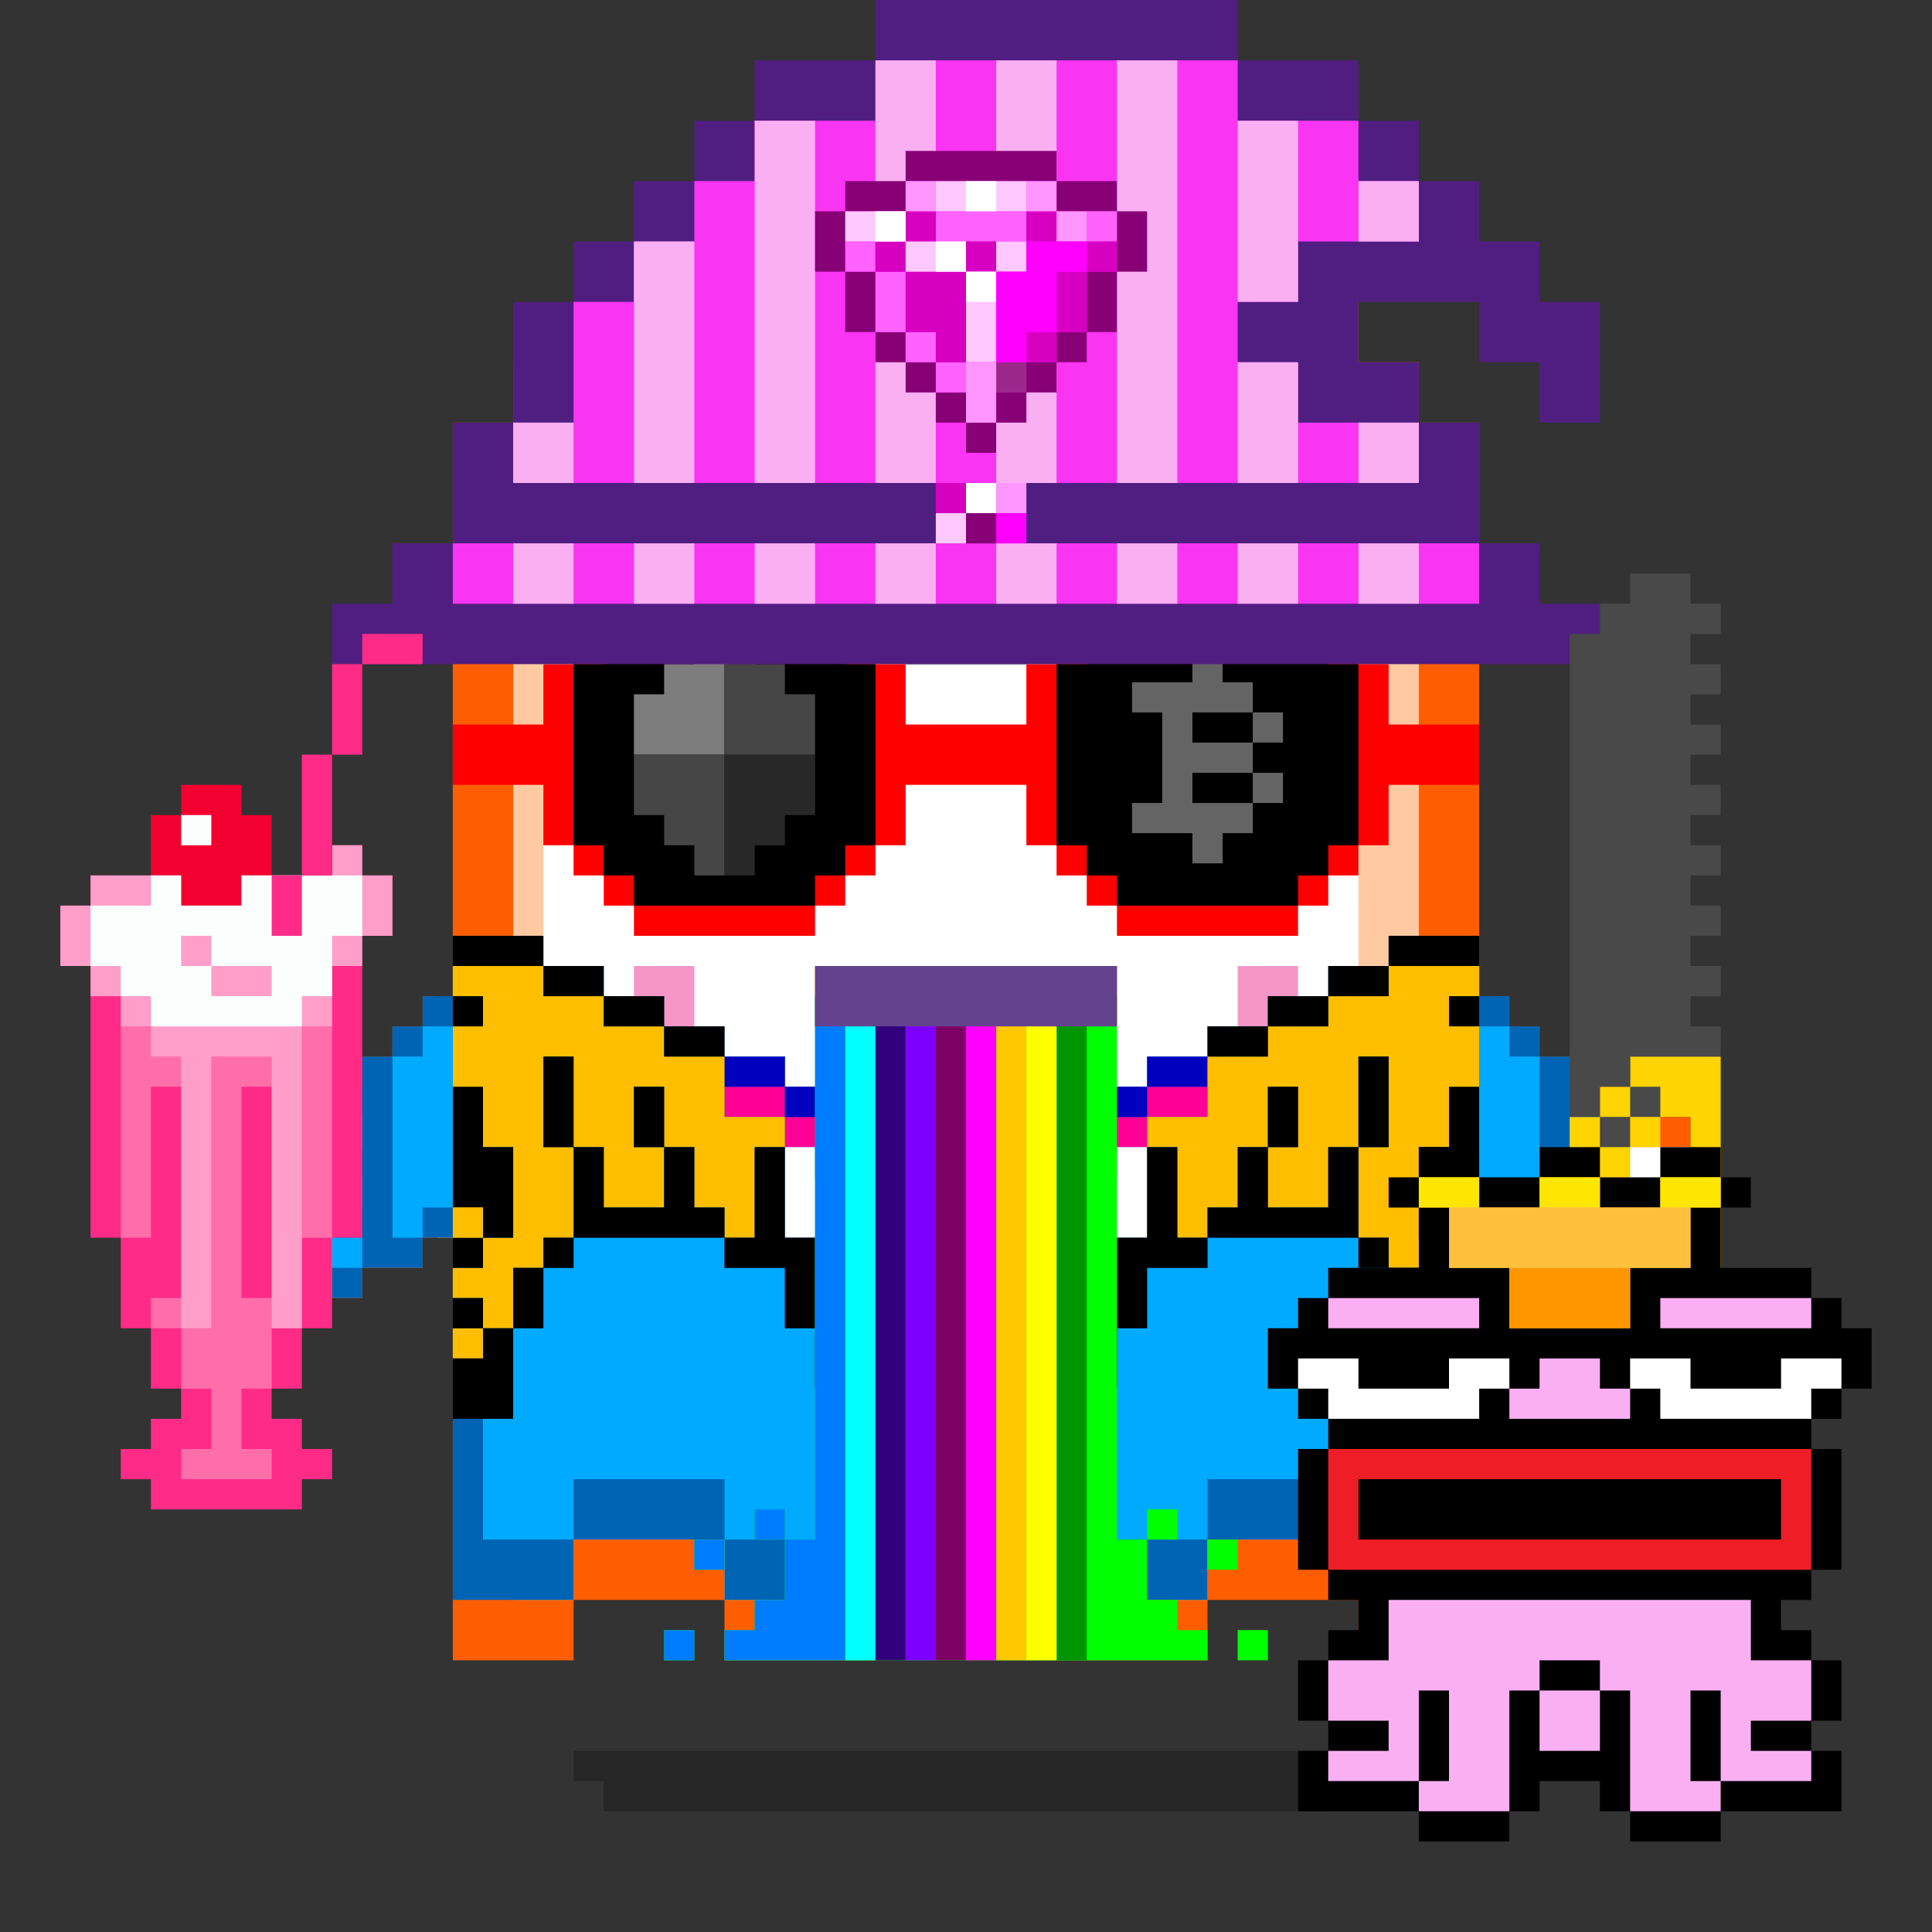 <svg xmlns="http://www.w3.org/2000/svg" viewBox="0 0 64 64"><rect x="0" y="0" width="64" height="64" fill="#333333" stroke="none"/><g class="gotchi-bg"><defs fill="#fff"><pattern id="a" patternUnits="userSpaceOnUse" width="4" height="4"><path d="M0 0h1v1H0zm2 2h1v1H2z"/></pattern><pattern id="b" patternUnits="userSpaceOnUse" x="0" y="0" width="2" height="2"><path d="M0 0h1v1H0z"/></pattern><pattern id="c" patternUnits="userSpaceOnUse" x="-2" y="0" width="8" height="1"><path d="M0 0h1v1H0zm2 0h1v1H2zm2 0h1v1H4z"/></pattern><pattern id="d" patternUnits="userSpaceOnUse" x="0" y="0" width="4" height="4"><path d="M0 0h1v1H0zm0 2h1v1H0zm1 0V1h1v1zm1 0h1v1H2zm0-1h1V0H2zm1 2h1v1H3z"/></pattern><pattern id="e" patternUnits="userSpaceOnUse" width="64" height="32"><path d="M4 4h1v1H4zm7 0h1v1h-1zm7 0h1v1h-1zm7 0h1v1h-1zm7 0h1v1h-1zm7 0h1v1h-1zm7 0h1v1h-1zm7 0h1v1h-1zm7 0h1v1h-1z"/><path fill="url(#a)" d="M0 8h64v7H0z"/><path fill="url(#b)" d="M0 16h64v1H0z"/><path fill="url(#c)" d="M0 18h64v1H0z"/><path fill="url(#b)" d="M22 18h15v1H22zM0 20h64v3H0z"/><path fill="url(#d)" d="M0 24h64v8H0z"/></pattern><mask id="f"><path fill="url(#e)" d="M0 0h64v32H0z"/></mask></defs><path fill="#fff" d="M0 0h64v32H0z"/><path fill="#dea8ff" class="gotchi-secondary" mask="url(#f)" d="M0 0h64v32H0z"/><path fill="#dea8ff" class="gotchi-secondary" d="M0 32h64v32H0z"/><path mask="url(#f)" fill="#fff" transform="matrix(1 0 0 -1 0 64)" d="M0 0h64v32H0z"/></g><style>.gotchi-primary{fill:#FF5E00;}.gotchi-secondary{fill:#FFCAA2;}.gotchi-cheek{fill:#F696C6;}.gotchi-eyeColor{fill:#EA8C27;}.gotchi-primary-mouth{fill:#FF5E00;}.gotchi-sleeves-up{display:none;}.gotchi-handsUp{display:none;}.gotchi-handsDownOpen{display:block;}.gotchi-handsDownClosed{display:none;}</style><g class="gotchi-body"><path d="M47 14v-2h-2v-2h-4V8h-4V6H27v2h-4v2h-4v2h-2v2h-2v41h4v-2h5v2h5v-2h6v2h5v-2h5v2h4V14z" class="gotchi-primary"/><path d="M45 14v-2h-4v-2h-4V8H27v2h-4v2h-4v2h-2v39h2v-2h5v2h5v-2h6v2h5v-2h5v2h2V14z" class="gotchi-secondary"/><path d="M18,49h2v-1h2v1h2v2h5v-2h2v-1h2v1h2v2h5v-2h2v-1h2v1h1V14h-4v-2h-4v-2h-5V9h-5v2h-4v2h-4v2h-1V49z" fill="#fff"/></g><path class="gotchi-cheek" d="M21 32v2h2v-2h-1zm21 0h-1v2h2v-2z"/><g class="gotchi-primary-mouth"><path d="M29 32h-2v2h2v-1z"/><path d="M33 34h-4v2h6v-2h-1z"/><path d="M36 32h-1v2h2v-2z"/></g><g class="gotchi-shadow"><path opacity=".25" d="M25 58H19v1h1v1h24V59h1V58h-1z" fill="#000"/></g>,<g class="gotchi-collateral"><path d="M30 11v1h4v-1h-4z"/><path d="M29 12h1v1h-1zm7.5 2.5v4h1v-4h-1zm-10 4h1v-4h-1v4z"/><path d="M27.5 13.5h1v1h-1zm8 5h1v1h-1zm0-5h1v1h-1zM34 12h1v1h-1zm-5 8h1v1h-1zm-1.5-1.5h1v1h-1zM34 20h1v1h-1z"/><path d="M30 21v1h4v-1h-4z"/><g fill="#ff5e00"><path d="M32.5 16h-1v-1h2v-1h-1v-1h-1v1h-2v1h1v3h-1v1h2v1h1v-1h1v-1h-2v-1h2v-1h-1z"/><path d="M33.5 17h1v1h-1zm0-2h1v1h-1z"/></g></g>
    <style>
        .gotchi-bg { display: none }
    </style>
<g class="gotchi-eyeColor"><path d="M24 25v-1h2v-1h-1v-1h-1v1h-2v1h1v3h-1v1h2v1h1v-1h1v-1h-2v-1h2v-1h-2z"/><path d="M26 26h1v1h-1zm0-2h1v1h-1zm13 1v-1h2v-1h-1v-1h-1v1h-2v1h1v3h-1v1h2v1h1v-1h1v-1h-2v-1h2v-1h-2z"/><path d="M41 26h1v1h-1zm0-2h1v1h-1z"/></g><g class="gotchi-wearable wearable-body"><svg x="11" y="31"><path d="M38 0h-3v1h-2v1h-2v1h-2v1h-2v1h-2v2h-2v1h-1v1h-2V8h-1V7h-2V5h-2V4h-2V3h-2V2H9V1H7V0H4v22h4v-2h5v2h5v-2h6v2h5v-2h5v2h4V0z" fill="#0064b4"/><path d="M36 15v-2h-1v-2h-1v-1h-5v1h-2v2h-1v2h-1v1h-1v1h-2v1h2v2h5v-2h5v2h3v-4h-1v-1zm-18 2v-1h-1v-1h-1v-2h-1v-2h-2v-1H8v1H7v2H6v3H5v4h3v-2h5v2h5v-2h2v-1h-2z" fill="#0af"/><g fill="#ff0096"><path d="M14,5h-1v1h2V5H14z"/><path d="M15 6v1h2V6h-2zm13-1h-1v1h2V5h-1z"/><path d="M25,6v1h2V6H25z"/></g><g fill="#0000be"><path d="M14,4h-1v1h2V4H14z"/><path d="M15 5v1h2V5h-2zm13-1h-1v1h2V4h-1z"/><path d="M25,5v1h2V5H25z"/></g><g fill="#ffbe00"><path d="M5 8V7H4v3h1V8zm-1 5h1v1H4v-1z"/><path d="M20 10v1h2v-1h-2zm-7-4V4h-2V3H9V2H7V1H4v2h1v4h1v3H5v1H4v1h1v1h1v-2h1v-1h1V7H7V4h1v3h1v2h2V7h-1V5h1v2h1v2h1v1h1V7h1V6h-2z"/><path d="M19,9V8h-2v1h1v1h2V9H19z"/><path d="M16 7h1v1h-1V7zm21-6h-2v1h-2v1h-2v1h-2v2h-2v1h1v3h1V9h1V7h1V5h1v2h-1v2h2V7h1V4h1v3h-1v3h1v1h1v2h1v-1h1v-1h-1v-1h-1V7h1V3h1V1h-1z"/><path d="M37 9v1h1V7h-1v2zm0 4h1v1h-1v-1zm-16-1h-1v-1h-3v-1h-1v3h1v-1h2v1h-2v2h1v-1h6v1h1v-2h-2v-1h2v1h1v-3h-1v1h-3v1h-1zm4-5h1v1h-1V7z"/><path d="M23,8v1h-1v1h2V9h1V8H23z"/></g><g fill="#fff"><path d="M17 10h1v1h-1v-1zm3 6v1h2v-1h-2z"/><path d="M19 15v-1h-1v2h2v-1h-1zm-2-7h-1V7h-1v3h2V8zm7 2h1v1h-1v-1z"/><path d="M26 7v1h-1v2h2V7h-1zm-3 8h-1v1h2v-2h-1v1z"/></g><path d="M7,10h1v1H7V10z"/><path d="M6 12v1h1v-2H6v1zM5 5V3H4v4h1V5z"/><path d="M6,9V7H5v3h1V9z"/><path d="M4 10h1v1H4v-1zm0 2h1v1H4v-1z"/><path d="M5 14H4v2h2v-3H5v1zm12-5h1v1h-1V9zM8 5V4H7v3h1V5z"/><path d="M12 9V7h-1v2H9V7H8v3h5V9h-1zm5 4h-1v2h1v-2z"/><path d="M17 15h1v1h-1v-1zm-1-4v-1h-1V7h-1v3h-1v1h2v2h1v-2zm-5-7h2V3h-2v1z"/><path d="M10 3h1V2H9v1h1z"/><path d="M8 2h1V1H7v1h1zm11 6h1v1h-1V8z"/><path d="M18 7h-1v1h2V7h-1zm4 9v1h2v-1h-2zm-3 0h-1v1h2v-1h-1zM7 1V0H4v1h3zm4 4h-1v2h1V5zm8 8v-1h-2v1h2zm0-2h1v-1h-2v1h1z"/><path d="M20 11v1h2v-1h-2zM35 0v1h3V0h-3zm-1 10h1v1h-1v-1z"/><path d="M36 11h-1v2h1v-2zm0-3v2h1V7h-1v1z"/><path d="M37 10h1v1h-1v-1zm0 2h1v1h-1v-1z"/><path d="M36 14v2h2v-2h-1v-1h-1v1zm-4-8V5h-1v2h1V6zm-4 3V7h-1v3h-1v3h1v-2h2v-1h-1V9zm-4 0h1v1h-1V9zm13-5v3h1V3h-1v1zm-2 2V4h-1v3h1V6z"/><path d="M34 8V7h-1v2h-2V7h-1v2h-1v1h5V8zm-9 6v1h1v-2h-1v1z"/><path d="M24 15h1v1h-1v-1zm0-3h-1v1h2v-1h-1zm7-8V3h-2v1h2z"/><path d="M31,2v1h2V2H31z"/><path d="M33 1v1h2V1h-2zM23 11h1v-1h-2v1h1zm-1-3h1v1h-1V8z"/><path d="M25 8V7h-2v1h2zm-3 2V9h-2v1h2zm0 6v-1h1v-1h-4v1h1v1h2zm-2 1v1h2v-1h-2z"/><defs /></svg></g><g class="gotchi-handsDownClosed"><g class="gotchi-primary"><path d="M19 42h1v1h-1zm1-6h1v1h-1z"/><path d="M21 37h1v1h-1zm5 3v4h1v-4zm-5 3h-1v1h2v-1z"/><path d="M24 44h-2v1h4v-1h-1zm1-5h-1v1h2v-1z"/><path d="M23 38h-1v1h2v-1z"/></g><g class="gotchi-secondary"><path d="M19 43h1v1h-1zm5 2h-2v1h4v-1h-1z"/><path d="M27 41v3h1v-3zm-6 3h-1v1h2v-1z"/><path d="M26 44h1v1h-1zm-7-3h-1v2h1v-1z"/></g><g class="gotchi-primary"><path d="M44 42h1v1h-1zm-1-6h1v1h-1z"/><path d="M42 37h1v1h-1z"/><path d="M42 39v-1h-2v1h1zm0 4v1h2v-1h-1z"/><path d="M40 44h-2v1h4v-1h-1z"/><path d="M38 42v-2h-1v4h1v-1z"/><path d="M40 40v-1h-2v1h1z"/></g><g class="gotchi-secondary"><path d="M42 44v1h2v-1h-1zm-5-2v-1h-1v3h1v-1z"/><path d="M40 45h-2v1h4v-1h-1z"/><path d="M37 44h1v1h-1zm7-1h1v1h-1z"/></g></g><g class="gotchi-handsDownOpen"><g class="gotchi-primary"><path d="M56 38v-1h-2v-1h-2v-1h-1v-1h-1v-1h-1v8h1v1h2v1h4v-1h1v-4z"/></g><g class="gotchi-secondary"><path d="M54 38v-1h-2v-1h-1v-1h-1v-1h-1v6h1v1h2v1h4v-4z" /></g><path d="M54,38v-1h-2v-1h-1v-1h-1v-1h-1v5h1v1h2v1h4v-3H54z" fill="#fff"/><g class="gotchi-primary"><path d="M8 38v-1h2v-1h2v-1h1v-1h1v-1h1v8h-1v1h-2v1H8v-1H7v-4z"/></g><g class="gotchi-secondary"><path d="M10 38v-1h2v-1h1v-1h1v-1h1v6h-1v1h-2v1H8v-4z" /></g><path d="M8,38v3h4v-1h2v-1h1v-5h-1v1h-1v1h-1v1h-2v1H8z" fill="#fff"/></g><g class="gotchi-handsUp"><g class="gotchi-secondary"><path d="M50,38h1v1h-1V38z"/><path d="M49 39h1v1h-1v-1zm2-2h1v1h-1v-1z"/><path d="M52,36h2v1h-2V36z"/><path d="M54,35h2v1h-2V35z"/></g><path d="M52,32v1h-2v1h-1v5h1v-1h1v-1h1v-1h2v-1h2v-3H52z" fill="#fff"/><g class="gotchi-primary"><path d="M49,33h1v1h-1V33z"/><path d="M50 32h2v1h-2v-1zm0 7h1v1h-1v-1z"/><path d="M49 40h1v1h-1v-1zm2-2h1v1h-1v-1z"/><path d="M52 37h2v1h-2v-1zm0-6h4v1h-4v-1z"/><path d="M56,32h1v4h-1V32z"/><path d="M54,36h2v1h-2V36z"/></g><g class="gotchi-secondary"><path d="M13,38h1v1h-1V38z"/><path d="M14 39h1v1h-1v-1zm-2-2h1v1h-1v-1z"/><path d="M10,36h2v1h-2V36z"/><path d="M8,35h2v1H8V35z"/></g><path d="M8,32v3h2v1h2v1h1v1h1v1h1v-5h-1v-1h-2v-1H8z" fill="#fff"/><g class="gotchi-primary"><path d="M14,33h1v1h-1V33z"/><path d="M12 32h2v1h-2v-1zm1 7h1v1h-1v-1z"/><path d="M14 40h1v1h-1v-1zm-2-2h1v1h-1v-1z"/><path d="M10 37h2v1h-2v-1zm-2-6h4v1H8v-1z"/><path d="M7,32h1v4H7V32z"/><path d="M8,36h2v1H8V36z"/></g></g><g class="gotchi-wearable wearable-face"><svg x="22" y="32"><g fill="#0f0"><path d="M3 18h1v1H3zm-2 1h1v1H1zm-1 3h1v1H0zm16-4h1v1h-1z"/><path d="M18 19h1v1h-1zm-1 2h-1v-2h-1V1H5v18H4v2H3v1H2v1h16v-1h-1v-1zm2 1h1v1h-1z"/></g><path d="M6 1v22h1V1H6z" fill="#0ff"/><g fill="#007dff"><path d="M5 1v18H4v2H3v1H2v1h4V1H5z"/><path d="M3 18h1v1H3zm-2 1h1v1H1zm-1 3h1v1H0z"/></g><path d="M13 1v22h1V1h-1z" fill="#009600"/><path d="M8 1v22h1V1H8z" fill="#7d00ff"/><path d="M9 1v22h1V1H9z" fill="#7d0064"/><path d="M7 1v22h1V1H7z" fill="#32007d"/><path d="M10 1v22h1V1h-1z" fill="#f0f"/><path d="M11 1v22h1V1h-1z" fill="#ffc800"/><path d="M12 1v22h1V1h-1z" fill="#ff0"/><path d="M5 0v2h10V0H5z" fill="#64438e"/></svg></g><g class="gotchi-wearable wearable-eyes"><svg x="15" y="19"><path d="M31 5V3h-1V2h-1V1h-1V0h-6v1h-1v1h-1v1h-1v2h-4V3h-1V2h-1V1h-1V0H6v1H5v1H4v1H3v2H0v2h3v2h1v1h1v1h1v1h6v-1h1v-1h1V9h1V7h4v2h1v1h1v1h1v1h6v-1h1v-1h1V9h1V7h3V5z" fill="red"/><path d="M13 2h-1V1H6v1H5v1H4v6h1v1h1v1h6v-1h1V9h1V3h-1V2zm16 0h-1V1h-6v1h-1v1h-1v6h1v1h1v1h6v-1h1V9h1V3h-1V2z"/><path d="M8,2v1H7v1H6v2h3V2H8z" fill="#7d7d7d"/><path d="M9,6v4h1V9h1V8h1V6H9z" fill="#282828"/><g fill="#464646"><path d="M6,6v2h1v1h1v1h1V6H6z"/><path d="M11,4V3h-1V2H9v4h3V4H11z"/></g><g fill="#646464"><path d="M26.5 4.6h1v1h-1v-1zm0 2h1v1h-1v-1z"/><path d="M24.5 5.6v-1h2v-1h-1v-1h-1v1h-2v1h1v3h-1v1h2v1h1v-1h1v-1h-2v-1h2v-1h-2z"/></g></svg></g><g class="gotchi-wearable wearable-head"><svg x="11" y="0"><path d="M42 14v-4h-2V8h-2V6h-2V4h-2V2h-4V0H18v2h-4v2h-2v2h-2v2H8v2H6v4H4v4H2v2H0v2h42v-2h-2v-2h-2v-4h-2v-2h-2v-2h4v2h2v2z" fill="#501e80"/><path d="M36 16v-2h-4v-2h-2v-2h2V8h4V6h-2V4h-4V2H18v2h-4v2h-2v2h-2v2H8v4H6v2zM4 18h34v2H4z" fill="#fa34f3"/><path d="M22 18v2h2v-2h-2zm-12 0v2h2v-2h-2zm4 0v2h2v-2h-2zm16 0v2h2v-2h-2zm-4 0v2h2v-2h-2zM6 18v2h2v-2H6zm28 0v2h2v-2h-2zm-16 0v2h2v-2h-2zm12-6v4h2v-4h-2zM10 8v8h2V8h-2zm20-4v6h2V4h-2zM14 4v12h2V4h-2zm8-2v14h2V2h-2zm4 0v14h2V2h-2zm-8 0v14h2V2h-2zM6 14v2h2v-2H6zm28 0v2h2v-2h-2zm0-8v2h2V6h-2z" fill="#faaff3"/><path d="M20 16h1v1h-1z" fill="#d700c1"/><path d="M20 17h1v1h-1z" fill="#ffc8ff"/><path d="M21 16h1v1h-1z" fill="#fff"/><path d="M21 17h1v1h-1z" fill="#870075"/><path d="M22 16h1v1h-1z" fill="#ff96ff"/><path d="M22 17h1v1h-1z" fill="#f0f"/><path d="M26 7V6h-2V5h-5v1h-2v1h-1v2h1v2h1v1h1v1h1v1h1v1h1v-1h1v-1h1v-1h1v-1h1V9h1V7z" fill="#870075"/><path d="M24 7V6h-5v1h-2v2h1v2h1v1h1v1h1v1h1v-1h1v-1h1v-1h1V9h1V7z" fill="#f0f"/><path d="M22,12h1v1h-1V12z" fill="#9a298b"/><g fill="#ff62ff"><path d="M20 12h1v1h-1v-1zm5-5h1v1h-1V7zm-5 0v1h3V7h-3zm-2 2h1v2h-1V9z"/><path d="M19 11h1v1h-1v-1zm-2-3h1v1h-1V8z"/></g><g fill="#d700c1"><path d="M24 11h1V9h-1v2z"/><path d="M23 11h1v1h-1v-1zm2-3h1v1h-1V8zm-2-1h1v1h-1V7zm-4 0h1v1h-1V7zm2 2h-2v2h1v1h1V9h1V8h-1v1z"/><path d="M18,8h1v1h-1V8z"/></g><path d="M20 6h3v1h-3V6zm1 6h1V9h-1v3zm-4-5h2v1h-2V7zm5 1h1v1h-1V8zm-3 0h2v1h-2V8z" fill="#ffc8ff"/><g fill="#fff"><path d="M21 6h1v1h-1V6zm0 3h1v1h-1V9z"/><path d="M20 8h1v1h-1V8zm-2-1h1v1h-1V7z"/></g><g fill="#ff96ff"><path d="M23,6h1v1h-1V6z"/><path d="M24 7h1v1h-1V7zm-5-1h1v1h-1V6zm3 6h-1v2h1v-2z"/></g><path d="M23,8v1h-1v3h1v-1h1V9h1V8H23z" fill="#f0f"/></svg></g>"><svg x="11" y="31"><g><g class="gotchi-sleeves gotchi-sleeves-left gotchi-sleeves-up"><path d="M37 9h1.5V2H37v1h.5v2H37z"/><path d="M38.5 5H37V3h1.5zm0 5H37V9h1.5z" fill="#ffbe00"/><path d="M38 10h1V9h1V8h1V7h1V0h-1v1h-2v1h-1v8z" fill="#0064b4"/><g fill="#0af"><path d="M38 9h1V8h1V2h-1v1h-1m4 3h-1V5h1v1z"/><path d="M42 4h-1V3h1v1zm0-2h-1V1h1v1z"/></g></g><g class="gotchi-sleeves gotchi-sleeves-left gotchi-sleeves-down"><path d="M37 9h1.5V2H37v1h.5v2H37z"/><path d="M37 3h1.5v2H37zm0 6h1.5v1H37z" fill="#ffbe00"/><path d="M38 10h1v1h2v1h1V5h-1V4h-1V3h-1V2h-1v8z" fill="#0064b4"/><path d="M38 9h1v1h1V4h-1V3h-1m4 4h-1V6h1v1zm0 2h-1V8h1v1zm0 2h-1v-1h1v1z" fill="#0af"/></g><g class="gotchi-sleeves gotchi-sleeves-right gotchi-sleeves-up"><path d="M5 9H3.5V2H5v1h-.5v2H5z"/><path d="M3.5 3H5v2H3.5zm0 6H5v1H3.5z" fill="#ffbe00"/><path d="M4,2H3V1H1V0H0v7h1v1h1v1h1v1h1V2z" fill="#0064b4"/><g fill="#0af"><path d="M4 3H3V2H2v6h1v1h1M0 5h1v1H0V5z"/><path d="M0 3h1v1H0V3zm0-2h1v1H0V1z"/></g></g><g class="gotchi-sleeves gotchi-sleeves-right gotchi-sleeves-down"><path d="M5 9H3.5V2H5v1h-.5v2H5z"/><path d="M3.5 3H5v2H3.5zm0 6H5v1H3.5z" fill="#ffbe00"/><path d="M4,2H3v1H2v1H1v1H0v7h1v-1h2v-1h1V2z" fill="#0064b4"/><path d="M4 3H3v1H2v6h1V9h1M0 6h1v1H0V6zm0 2h1v1H0V8zm0 2h1v1H0v-1z" fill="#0af"/></g></g>,</svg><g class="gotchi-wearable wearable-hand wearable-hand-left"><svg x="2" y="21"><path d="M10 8V7H9v1H6v1H4V8H1v1H0v2h1v9h1v3h1v2h1v1H3v1H2v1h1v1h5v-1h1v-1H8v-1H7v-1h1v-2h1v-3h1V10h1V8z" fill="#ff2b87"/><path d="M6,6V5H4v1H3v2h1v1h2V8h1V6H6z" fill="#f20030"/><path d="M8 12v1H3v-1H2v8h1v-5h1v7H3v1h1v2h1v2H4v1h3v-1H6v-2h1v-2h1v-3h1v-8H8zM7 22H6v-7h1v7z" fill="#ff6daa"/><path d="M10 8V7H9v1H6v1H4V8H1v1H0v2h1v1h1v1h1v1h1v9h1v-9h2v9h1V13h1v-2h1v-1h1V8z" fill="#ff9ec8"/><path d="M4 6h1v1H4V6zm2 2v1H4V8H3v1H1v2h1v1h1v1h5v-1h1v-2h1V8H6zm-1 4v-1H4v-1h1v1h2v1H5z" fill="#fafffe"/><g fill="#ff2b87"><path d="M10 0h2v1h-2z"/><path d="M9 1h1v3H9z"/><path d="M8 4h1v4H8z"/><path d="M7 8h1v2H7z"/></g></svg></g><g class="gotchi-wearable wearable-hand wearable-hand-right"><svg x="7" y="19"><g transform="scale(-1, 1) translate(-50, 0)"><path d="M4 18v-1H3v-1H0v8h1v1h1v1h1v1h2v-9H4zm0 6H3v-1H2v-1H1v-4h1v1h1v1h1v4z" fill="#ffd400"/><path d="M2,17h1v1H2V17z" fill="#494949"/><g fill="#fc0000"><path d="M1,23h1v1H1V23z"/><path d="M2,24h1v1H2V24z"/><path d="M3,25h1v1H3V25z"/></g><g fill="#494949"><path d="M3,18h1v1H3V18z"/><path d="M4,2V1H3V0H1v1H0v1h1v1H0v1h1v1H0v1h1v1H0v1h1v1H0v1h1v1H0v1h1v1H0v1h1v1H0v1h3v1h1v1h1V2H4z"/></g></g></svg></g><g class="gotchi-wearable wearable-pet"><svg x="42" y="38"><path d="M19 6V5h-1V4h-3V2h1V1h-1V0h-2v1h-2V0H9v1H7V0H5v1H4v1h1v2H2v1H1v1H0v2h1v1h1v1H1v4h1v1h1v1H2v1H1v2h1v1H1v2h4v1h3v-1h1v-1h2v1h1v1h3v-1h4v-2h-1v-1h1v-2h-1v-1h-1v-1h1v-1h1v-4h-1V9h1V8h1V6h-1z"/><path d="M18 7h-1v1h-3V7h-2v1h1v1h5V8h1V7h-1zM6 7v1H3V7H1v1h1v1h5V8h1V7H6z" fill="#fff"/><g fill="#faaff3"><path d="M17 5h-4v1h5V5h-1zm-7 4h2V8h-1V7H9v1H8v1h2zM4 6h3V5H2v1h2zm5 12v2h2v-2H9z"/><path d="M16 17v-2H4v2H2v2h2v1H2v1h3v-3h1v3H5v1h3v-4h1v-1h2v1h1v4h3v-1h-1v-3h1v3h3v-1h-2v-1h2v-2h-2z"/></g><path d="M17 10H2v4h16v-4h-1zm0 2v1H3v-2h14v1z" fill="#ef1e26"/><path d="M13 1v1h-2V1H9v1H7V1H5v1h1v2h2v2h4V4h2V2h1V1z" fill="#ffc03c"/><path d="M5 1v1h2V1H5zm4 0v1h2V1H9zm5 0h-1v1h2V1h-1z" fill="#ffe600"/><path d="M11,4H8v2h4V4H11z" fill="#ff9600"/><path d="M13,2H6v2h8V2H13z" fill="#ffc03c"/><defs /></svg></g></svg>